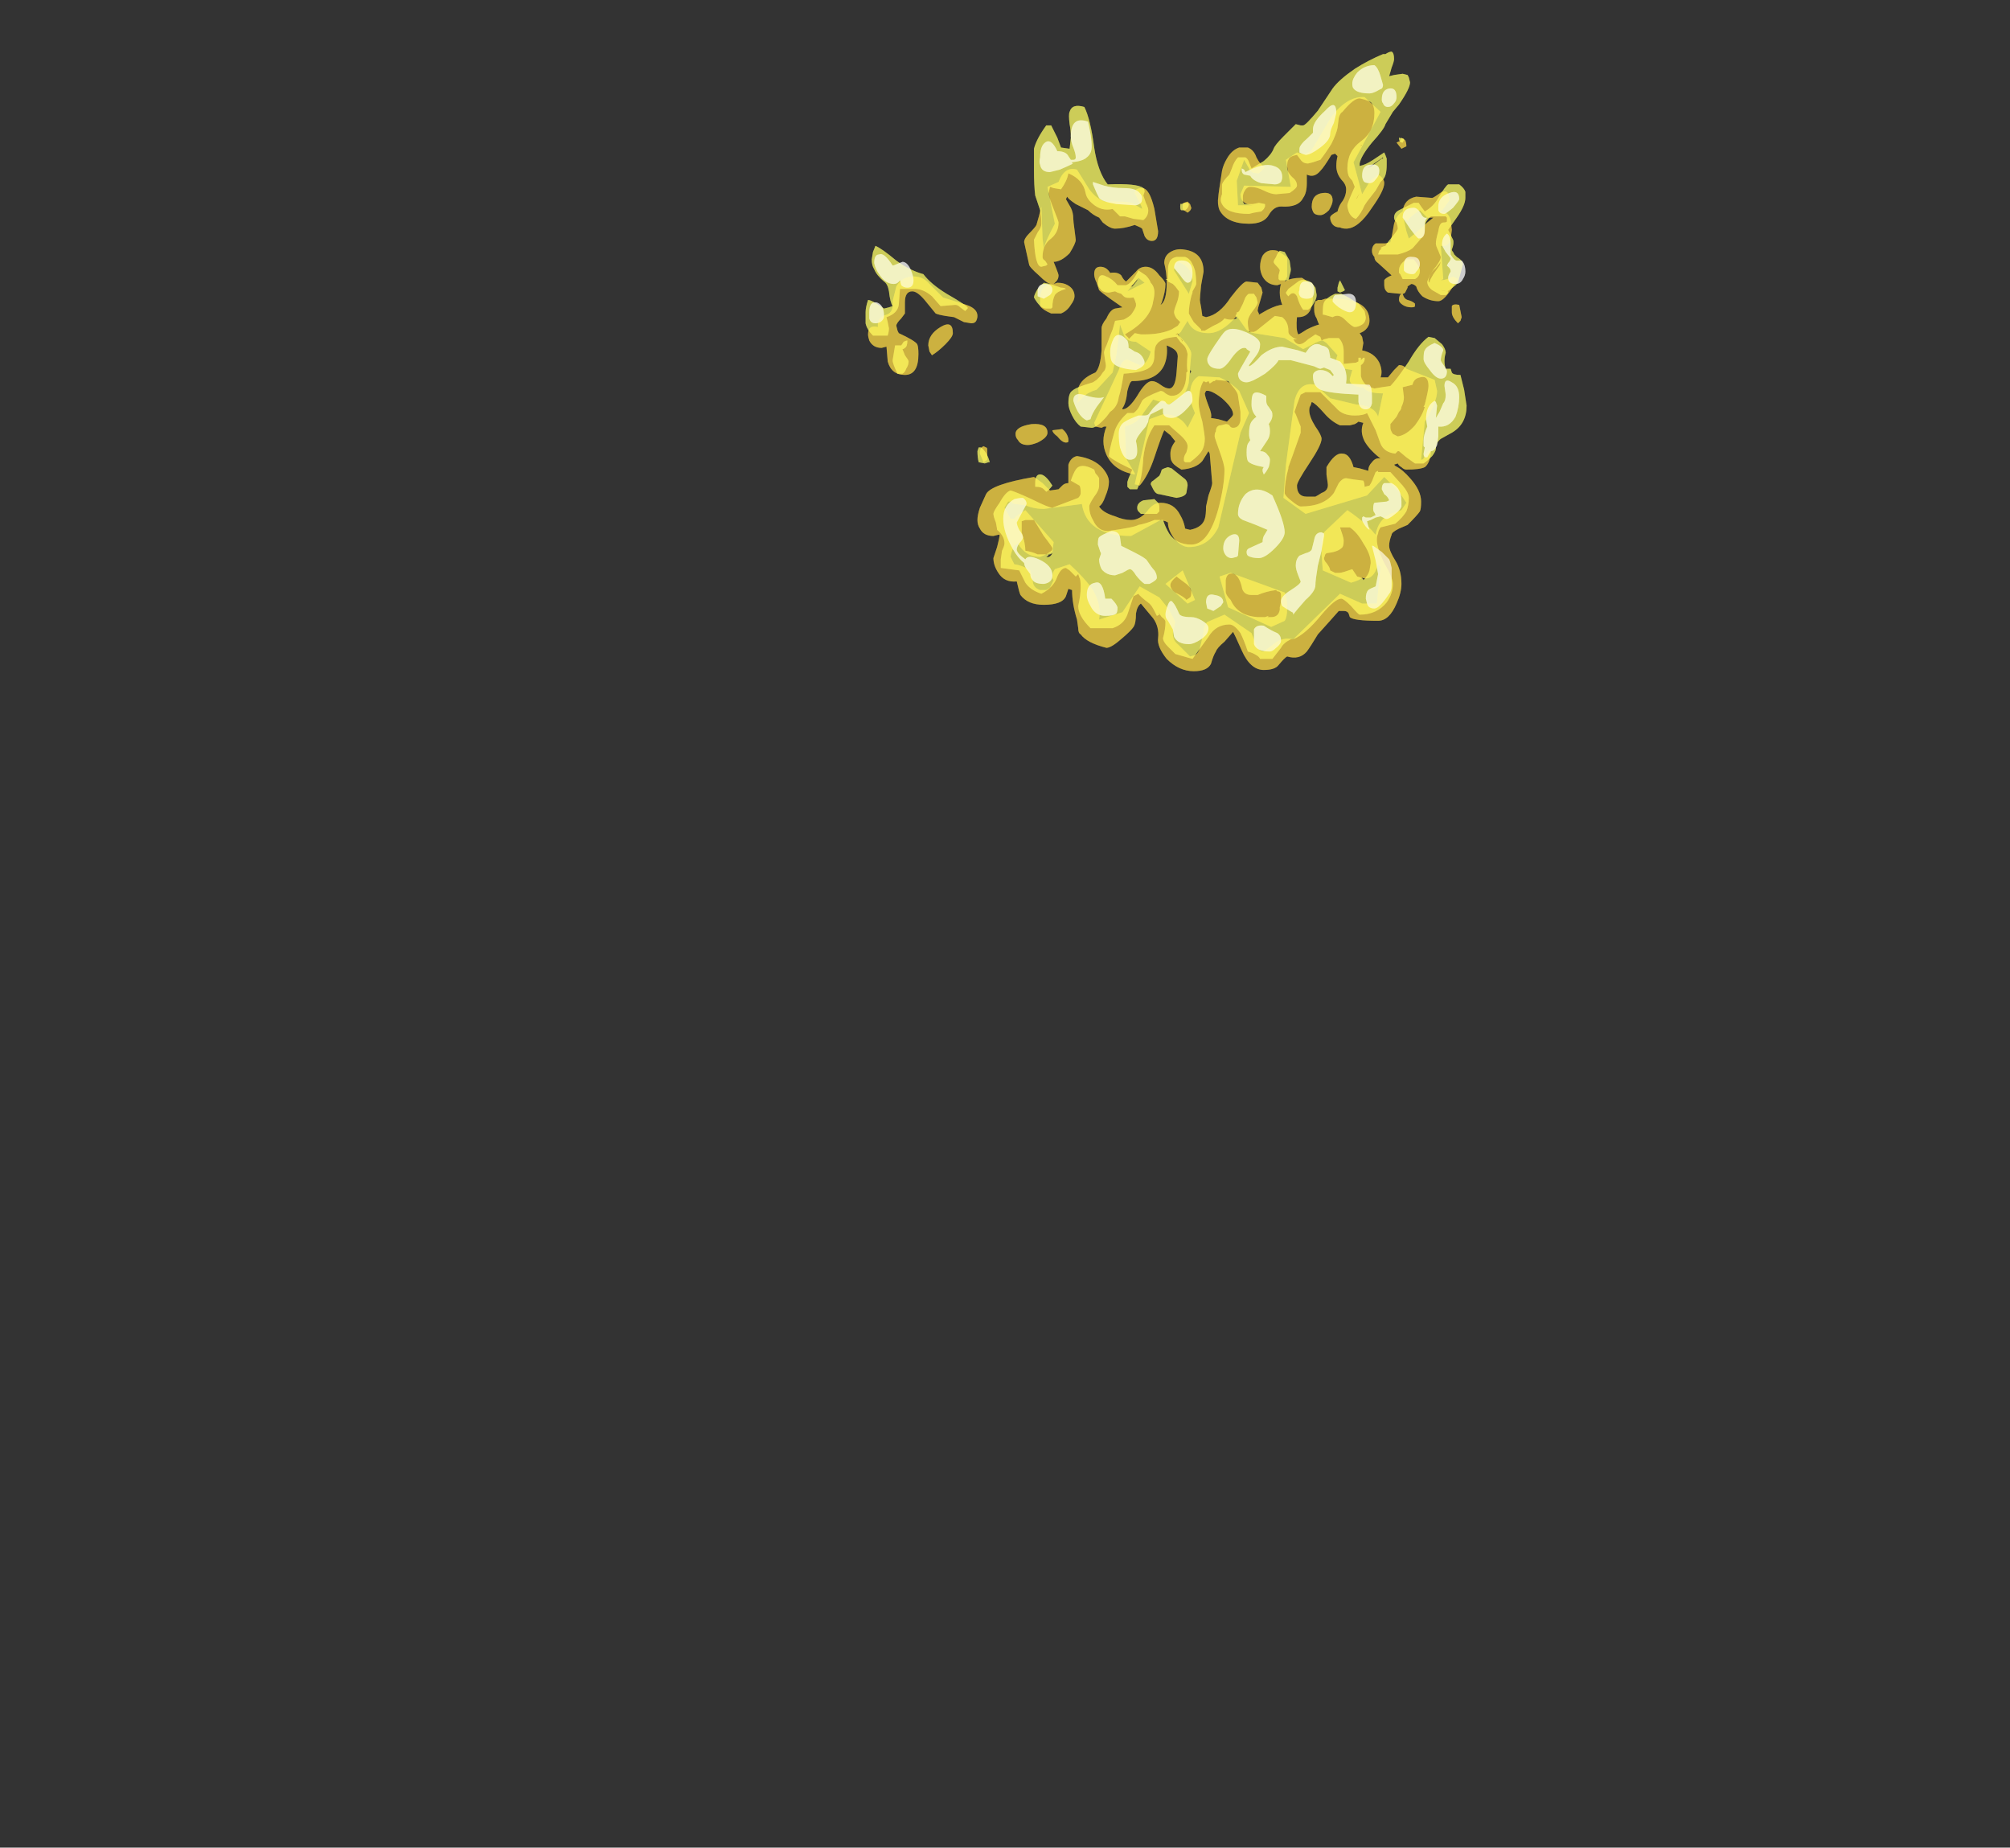<?xml version="1.0" encoding="UTF-8" standalone="no"?>
<svg xmlns:ffdec="https://www.free-decompiler.com/flash" xmlns:xlink="http://www.w3.org/1999/xlink" ffdec:objectType="frame" height="526.05px" width="572.4px" xmlns="http://www.w3.org/2000/svg">
  <rect width="100%" height="100%" fill="#333333" stroke="none"/>
  <g transform="matrix(1.0, 0.0, 0.0, 1.0, 259.95, 395.85)">
    <use ffdec:characterId="1508" height="25.2" transform="matrix(7.0, 0.0, 0.0, 7.0, -13.45, -381.15)" width="24.45" xlink:href="#shape0"/>
    <use ffdec:characterId="1508" height="25.2" transform="matrix(7.0, 0.0, 0.0, 7.0, -13.45, -381.15)" width="24.45" xlink:href="#shape0"/>
  </g>
  <defs>
    <g id="shape0" transform="matrix(1.0, 0.0, 0.0, 1.0, 12.2, 19.05)">
      <path d="M2.5 -14.7 Q2.7 -15.05 3.0 -15.15 L3.35 -15.15 Q3.6 -15.05 3.7 -14.75 3.85 -14.45 4.05 -14.35 L3.8 -14.1 Q3.45 -14.1 3.4 -14.3 L3.2 -14.65 2.9 -13.8 2.95 -12.8 3.55 -12.8 Q3.05 -12.85 3.05 -13.25 L3.2 -13.6 5.1 -13.55 4.9 -14.65 5.35 -14.95 Q5.7 -14.8 5.95 -15.05 L6.75 -16.4 Q7.4 -17.25 8.1 -17.2 L8.75 -16.6 7.65 -14.55 8.0 -13.25 8.3 -13.75 8.65 -14.05 Q8.9 -13.9 8.9 -13.7 8.9 -13.4 8.4 -12.7 7.85 -11.85 7.35 -11.85 7.2 -11.85 7.1 -11.9 6.85 -11.9 6.75 -12.1 6.7 -12.2 6.7 -12.3 6.7 -12.4 7.0 -12.55 7.05 -12.75 7.15 -12.9 7.35 -13.15 7.35 -13.45 7.35 -13.65 7.15 -13.85 6.95 -14.1 6.95 -14.4 6.95 -14.6 7.0 -14.8 L6.9 -14.9 6.75 -14.85 Q6.45 -14.35 6.3 -14.2 6.05 -13.9 5.75 -14.05 L5.75 -13.7 Q5.75 -13.3 5.6 -13.1 5.4 -12.7 4.7 -12.75 4.4 -12.75 4.2 -12.4 4.0 -12.05 3.4 -12.05 2.5 -12.05 2.2 -12.6 2.1 -12.85 2.15 -13.15 2.15 -13.25 2.3 -14.2 2.35 -14.45 2.5 -14.7 M9.6 -15.55 L9.75 -15.45 Q9.8 -15.35 9.8 -15.2 L9.6 -15.1 9.4 -15.35 9.5 -15.4 Q9.6 -15.4 9.6 -15.55 M11.4 -12.5 Q11.55 -12.4 11.6 -12.2 L11.65 -11.8 11.6 -11.4 Q11.5 -11.1 11.2 -11.15 L11.3 -9.8 11.2 -9.75 Q11.4 -9.75 11.7 -9.9 L11.9 -9.8 11.6 -9.35 Q11.3 -8.9 11.1 -8.9 10.75 -8.9 10.45 -9.1 10.25 -9.3 10.2 -9.5 10.1 -9.6 10.0 -9.6 L9.85 -9.5 9.85 -9.45 9.75 -9.25 Q9.7 -9.2 9.65 -9.2 9.7 -9.0 9.85 -8.95 10.05 -8.9 10.15 -8.8 L10.15 -8.7 Q10.15 -8.65 10.0 -8.65 9.8 -8.65 9.65 -8.75 9.5 -8.85 9.5 -8.95 9.5 -9.15 9.6 -9.2 L9.55 -9.2 9.05 -9.25 Q8.9 -9.35 8.9 -9.55 8.9 -9.7 8.9 -9.75 8.95 -9.85 9.2 -9.95 L8.65 -10.45 Q8.5 -10.55 8.5 -10.7 8.4 -10.8 8.4 -10.95 8.4 -11.15 8.55 -11.25 L8.95 -11.25 9.15 -11.3 Q9.2 -11.45 9.3 -12.05 9.4 -12.4 9.65 -12.55 9.7 -13.05 10.2 -13.15 L10.85 -13.1 Q10.9 -13.1 11.25 -13.35 11.55 -13.45 11.55 -13.0 L11.3 -12.65 11.15 -12.5 Q11.25 -12.55 11.4 -12.5 M9.8 -11.75 L9.9 -11.45 Q10.4 -11.85 10.65 -12.1 L10.9 -12.3 10.65 -12.3 10.35 -12.6 Q9.8 -12.25 9.9 -12.15 L9.7 -12.25 9.7 -12.2 9.8 -11.75 M6.65 -12.6 Q6.45 -12.4 6.3 -12.4 6.05 -12.4 6.0 -12.55 5.95 -12.65 5.95 -12.75 5.95 -13.25 6.4 -13.3 6.8 -13.35 6.8 -13.0 6.8 -12.85 6.65 -12.6 M6.0 -9.1 Q6.0 -8.8 5.9 -8.55 5.75 -8.25 5.4 -8.25 L5.35 -8.25 Q5.3 -7.75 5.4 -7.55 5.45 -7.55 5.75 -7.75 6.05 -7.9 6.25 -7.95 6.2 -8.05 6.15 -8.2 6.05 -8.35 6.05 -8.55 L6.05 -8.75 6.1 -8.9 Q6.15 -8.9 6.2 -8.95 L6.35 -8.95 6.5 -9.0 6.8 -9.0 Q8.3 -9.0 8.3 -8.1 8.3 -7.9 8.15 -7.75 8.05 -7.65 7.9 -7.6 L8.0 -7.45 8.05 -7.2 8.0 -6.9 Q8.5 -6.8 8.7 -6.4 8.85 -6.05 8.75 -5.8 L9.05 -5.8 9.3 -6.1 9.5 -6.3 Q9.7 -6.3 9.8 -6.15 L10.95 -5.7 11.05 -5.25 Q11.05 -4.8 10.55 -4.0 L10.4 -2.45 Q10.5 -2.45 10.55 -2.6 L10.75 -2.85 10.8 -2.75 Q10.75 -2.3 10.55 -2.15 10.35 -2.05 9.8 -2.05 9.7 -2.05 9.6 -2.15 9.5 -2.2 9.45 -2.3 L9.3 -2.25 9.35 -2.2 Q9.65 -2.05 9.95 -1.7 10.4 -1.2 10.4 -0.75 10.4 -0.45 10.35 -0.35 10.25 -0.2 9.85 0.2 L9.5 0.35 Q9.2 0.5 9.2 0.6 9.1 0.85 9.1 1.05 9.1 1.25 9.35 1.65 9.6 2.05 9.6 2.6 9.6 2.95 9.4 3.4 9.1 4.1 8.65 4.1 7.65 4.1 7.5 3.95 L7.45 3.8 Q7.4 3.7 7.25 3.7 L7.05 3.7 6.65 4.15 6.2 4.65 Q5.9 5.15 5.75 5.35 5.45 5.7 4.95 5.55 4.85 5.6 4.6 5.9 4.45 6.1 4.0 6.1 3.45 6.1 3.1 5.3 L2.85 4.75 2.75 4.55 2.4 4.95 Q2.1 5.2 2.05 5.35 1.95 5.5 1.85 5.85 1.7 6.15 1.15 6.15 0.55 6.15 0.05 5.65 -0.35 5.15 -0.3 4.8 -0.25 4.35 -0.5 4.0 L-1.0 3.4 Q-1.15 3.5 -1.2 3.8 -1.2 4.2 -1.3 4.35 -1.4 4.5 -1.75 4.8 -2.2 5.2 -2.4 5.2 -3.2 5.0 -3.45 4.65 -3.55 4.6 -3.55 4.4 L-3.6 4.05 Q-3.8 3.4 -3.8 2.85 L-3.95 2.8 -4.05 3.1 Q-4.2 3.45 -4.95 3.45 -5.6 3.45 -5.9 3.05 -5.95 2.95 -6.05 2.5 -6.55 2.55 -6.8 2.15 -7.0 1.85 -7.0 1.55 L-6.85 1.1 Q-6.75 0.7 -6.75 0.65 L-6.75 0.6 -6.8 0.6 -7.0 0.65 Q-7.4 0.65 -7.55 0.35 -7.65 0.2 -7.65 0.0 -7.65 -0.2 -7.55 -0.5 L-7.3 -1.05 Q-7.1 -1.45 -5.35 -1.75 L-5.0 -1.5 -4.7 -1.2 -4.35 -1.25 -4.2 -1.4 Q-4.1 -1.5 -3.95 -1.5 L-3.95 -2.25 Q-3.85 -2.55 -3.6 -2.6 -2.9 -2.5 -2.55 -2.1 -2.3 -1.8 -2.3 -1.55 -2.3 -1.3 -2.45 -0.95 -2.55 -0.65 -2.7 -0.55 -2.55 -0.3 -2.05 -0.15 -1.7 0.0 -1.4 0.0 -1.05 0.0 -0.75 -0.35 -0.5 -0.7 -0.2 -0.7 0.35 -0.7 0.6 -0.2 0.75 0.05 0.8 0.35 L1.0 0.4 Q1.5 0.3 1.6 -0.05 1.65 -0.2 1.65 -0.55 L1.75 -1.0 Q1.9 -1.4 1.9 -1.5 L1.8 -2.7 1.75 -2.8 1.5 -2.4 Q1.25 -2.1 0.65 -2.05 0.3 -2.25 0.25 -2.4 0.2 -2.45 0.2 -2.7 0.2 -2.95 0.4 -3.2 L0.2 -3.45 -0.05 -3.65 Q-0.15 -3.45 -0.45 -2.55 -0.7 -1.8 -1.05 -1.4 -1.2 -1.45 -1.25 -1.45 L-0.65 -4.1 -0.1 -4.3 Q0.6 -4.3 0.9 -3.75 L1.2 -4.35 Q1.0 -4.8 1.0 -5.1 1.0 -5.65 1.35 -5.85 L2.2 -5.8 Q2.65 -5.6 3.0 -5.25 L3.4 -4.35 3.05 -3.55 2.15 0.3 Q1.75 1.1 0.95 1.1 0.65 1.1 0.35 0.75 0.1 0.4 0.1 0.1 L0.0 0.05 -0.2 0.0 -1.4 0.65 Q-3.2 0.65 -3.4 -0.65 L-4.95 -0.45 Q-5.35 -0.45 -5.7 -0.6 L-6.1 -0.65 Q-6.2 -0.65 -6.3 -0.75 L-6.4 -0.75 -6.55 -0.5 -6.3 -0.05 -6.15 -0.05 Q-6.05 -0.2 -5.7 -0.4 L-4.55 0.9 -4.6 1.3 -5.1 1.5 Q-5.7 1.5 -6.0 0.95 L-6.15 1.05 Q-6.3 1.35 -6.3 1.5 L-6.15 1.8 Q-5.8 1.85 -5.5 2.05 L-5.4 2.45 Q-5.4 2.75 -5.1 2.85 L-4.85 2.85 -4.7 2.75 -4.55 2.45 Q-4.6 2.4 -4.6 2.3 -4.6 2.15 -4.5 2.0 L-3.9 1.8 Q-3.25 2.4 -2.95 2.85 -2.6 3.45 -2.7 4.05 L-1.75 3.75 -1.05 2.7 -0.25 3.15 0.15 3.65 0.4 4.15 0.3 4.6 Q0.3 4.9 0.5 5.05 L1.0 5.55 1.2 5.5 Q1.35 5.4 1.4 5.2 L1.5 4.8 1.55 4.55 Q1.55 4.3 1.7 4.15 L2.4 3.85 3.5 4.6 3.7 5.1 Q3.8 5.35 4.0 5.35 L4.4 5.05 Q4.75 4.75 5.2 4.85 L7.1 3.0 8.0 3.4 8.6 3.4 8.75 1.9 8.65 1.8 Q8.45 2.5 8.0 2.35 7.9 2.45 7.55 2.55 L6.4 2.05 6.35 1.4 Q6.35 0.7 6.45 0.5 L7.4 -0.4 Q8.2 0.15 8.5 0.55 L8.55 0.6 Q8.65 0.0 9.15 -0.25 L9.6 -0.4 9.8 -0.7 9.5 -1.15 8.9 -1.75 8.2 -1.0 5.7 -0.25 4.8 -0.9 4.9 -2.25 5.25 -4.85 Q5.45 -5.65 6.1 -5.5 L6.7 -4.95 7.75 -4.7 Q8.5 -4.65 8.65 -4.2 L8.85 -5.15 Q8.2 -5.15 8.05 -5.4 L7.9 -5.4 Q7.45 -5.5 7.5 -5.75 L7.6 -6.1 7.3 -6.15 6.95 -6.5 Q6.95 -6.6 7.0 -6.7 L6.55 -7.2 6.4 -7.3 Q6.25 -7.3 6.0 -7.15 L5.6 -6.95 4.85 -7.4 3.6 -7.6 Q3.35 -7.65 3.25 -7.8 L2.9 -8.3 Q2.3 -7.6 1.75 -7.6 1.1 -7.6 0.9 -8.1 L0.65 -7.7 Q0.65 -7.65 0.5 -7.55 1.05 -7.0 1.05 -6.75 L0.95 -5.65 Q0.95 -5.45 0.75 -5.1 L0.15 -4.7 Q0.1 -4.7 -0.5 -4.9 L-0.9 -4.35 Q-1.1 -3.95 -1.65 -3.8 L-1.6 -2.5 -1.25 -1.9 -1.25 -1.85 Q-2.1 -2.0 -2.4 -2.65 -2.65 -3.2 -2.4 -3.8 L-2.5 -3.8 -2.6 -3.75 -2.85 -3.8 -2.9 -3.95 -1.9 -6.1 Q-1.75 -6.6 -1.5 -6.5 L-1.05 -6.3 Q-0.75 -6.3 -0.6 -6.85 L-1.2 -7.25 Q-1.6 -7.25 -1.7 -7.55 L-1.85 -7.95 -1.9 -7.5 -2.0 -6.7 -2.15 -6.0 -2.8 -5.3 Q-3.15 -5.2 -3.35 -5.0 L-3.6 -4.75 Q-3.5 -4.95 -3.55 -5.35 -3.45 -5.75 -2.85 -6.0 -2.65 -6.2 -2.6 -6.9 L-2.6 -7.8 Q-2.6 -7.95 -2.4 -8.2 -2.25 -8.55 -2.05 -8.6 L-1.75 -8.65 -2.25 -9.0 Q-2.6 -9.25 -2.7 -9.35 L-2.8 -9.65 Q-2.9 -9.85 -2.9 -10.0 -2.9 -10.3 -2.65 -10.3 -2.4 -10.3 -2.25 -10.05 -1.95 -10.1 -1.8 -9.95 -1.7 -9.75 -1.6 -9.7 L-1.2 -10.1 Q-1.05 -10.3 -0.8 -10.3 -0.5 -10.3 -0.25 -9.95 0.0 -9.7 0.0 -9.6 0.0 -9.3 -0.15 -8.85 L-0.2 -8.75 Q0.05 -8.9 0.05 -9.65 0.05 -10.05 -0.05 -10.45 -0.05 -10.75 0.2 -10.9 0.45 -11.05 0.75 -11.0 1.55 -10.9 1.55 -10.1 L1.45 -9.55 Q1.4 -9.05 1.4 -8.95 1.4 -8.9 1.45 -8.65 L1.5 -8.3 1.65 -8.25 Q2.2 -8.35 2.65 -9.05 3.15 -9.7 3.3 -9.7 L3.75 -9.65 3.9 -9.45 3.95 -9.25 3.85 -8.9 Q3.75 -8.6 3.75 -8.5 L3.8 -8.4 3.8 -8.35 4.15 -8.55 Q4.55 -8.75 4.75 -8.75 4.65 -9.0 4.65 -9.25 4.65 -9.45 4.7 -9.6 L4.55 -9.55 Q4.15 -9.55 3.95 -9.9 3.85 -10.1 3.85 -10.3 3.85 -10.55 3.95 -10.75 4.15 -11.05 4.55 -10.95 4.9 -10.75 4.95 -10.65 L4.95 -9.9 4.85 -9.7 Q5.1 -9.85 5.55 -9.85 5.9 -9.65 5.95 -9.4 6.0 -9.35 6.0 -9.1 M1.0 -12.85 L1.05 -12.7 Q1.05 -12.6 0.9 -12.5 L0.75 -12.6 Q0.7 -12.6 0.7 -12.75 0.7 -12.9 0.75 -12.9 L0.9 -12.95 1.0 -12.85 M0.35 -10.15 L0.95 -9.2 1.1 -9.7 Q1.1 -10.3 0.5 -10.5 L0.4 -10.35 Q0.35 -10.25 0.35 -10.15 M0.45 -6.0 L0.5 -6.65 Q0.5 -6.8 0.4 -6.9 0.3 -7.0 0.05 -7.1 0.1 -6.65 -0.05 -6.3 -0.35 -5.65 -1.35 -5.65 -1.45 -5.65 -1.55 -5.25 -1.6 -4.75 -1.75 -4.55 L-1.75 -4.5 Q-1.5 -4.5 -1.15 -5.05 -0.8 -5.65 -0.55 -5.65 -0.4 -5.65 -0.2 -5.5 0.0 -5.35 0.15 -5.35 0.4 -5.35 0.45 -6.0 M1.6 -5.15 Q1.6 -5.05 1.75 -4.65 1.9 -4.3 1.85 -4.15 L2.15 -4.1 2.5 -4.0 2.65 -4.15 Q2.75 -4.25 2.75 -4.3 2.75 -4.55 2.3 -4.95 1.85 -5.3 1.65 -5.25 L1.6 -5.15 M5.75 -0.95 L6.1 -0.95 Q6.2 -1.0 6.35 -1.1 6.65 -1.2 6.6 -1.5 L6.55 -1.85 6.55 -2.15 Q6.9 -2.75 7.2 -2.7 7.5 -2.7 7.65 -2.15 L7.9 -2.1 8.25 -2.0 Q8.25 -2.2 8.4 -2.35 8.55 -2.55 8.75 -2.5 8.3 -2.85 8.1 -3.2 7.9 -3.6 8.05 -3.95 L7.85 -4.0 Q7.8 -3.95 7.7 -3.9 L7.5 -3.85 7.1 -3.85 Q6.75 -4.0 6.45 -4.35 6.1 -4.75 5.95 -4.8 L5.9 -4.65 Q5.85 -4.6 5.85 -4.45 5.85 -4.2 6.1 -3.8 6.35 -3.45 6.35 -3.3 6.35 -3.05 5.85 -2.3 5.35 -1.55 5.35 -1.4 5.35 -0.95 5.75 -0.95 M12.0 -8.5 L12.05 -8.25 12.0 -8.1 11.9 -8.0 Q11.65 -8.25 11.65 -8.45 11.65 -8.65 11.65 -8.7 11.7 -8.8 11.95 -8.75 L12.0 -8.5 M4.85 2.95 Q4.95 3.15 4.95 3.6 4.95 3.95 4.85 4.1 L4.3 4.35 2.55 3.55 2.2 2.3 2.65 2.15 4.85 2.95 M1.2 3.25 L0.9 3.4 0.0 2.6 0.7 2.05 1.2 3.25 M-12.1 -7.55 Q-12.1 -7.95 -11.7 -7.85 L-11.7 -7.95 Q-11.7 -8.25 -11.35 -8.35 -11.05 -8.45 -11.1 -8.9 L-10.95 -9.5 Q-10.75 -9.85 -10.35 -9.9 -9.9 -9.95 -9.6 -9.6 L-9.05 -9.05 -8.1 -8.75 Q-7.65 -8.6 -7.65 -8.3 -7.65 -8.2 -7.7 -8.1 -7.75 -8.0 -7.9 -8.0 L-8.2 -8.05 -8.6 -8.25 -8.95 -8.3 Q-9.25 -8.35 -9.35 -8.4 L-9.8 -8.95 Q-10.1 -9.3 -10.3 -9.3 -10.6 -9.3 -10.6 -8.85 L-10.6 -8.4 -10.75 -8.2 Q-10.95 -8.0 -10.95 -7.9 L-10.9 -7.7 -10.85 -7.6 Q-10.2 -7.3 -10.1 -7.15 -10.05 -7.05 -10.05 -6.75 -10.05 -5.9 -10.6 -5.9 -11.15 -5.9 -11.3 -6.45 L-11.35 -7.05 -11.55 -7.0 Q-11.9 -7.0 -12.05 -7.3 -12.1 -7.45 -12.1 -7.55 M-0.95 -12.65 Q-0.95 -12.75 -1.1 -13.0 L-1.25 -13.3 Q-1.25 -13.5 -0.95 -13.5 -0.65 -13.5 -0.45 -12.65 L-0.3 -11.75 Q-0.3 -11.35 -0.55 -11.35 -0.75 -11.35 -0.85 -11.55 L-0.95 -11.85 Q-1.0 -11.9 -1.25 -12.0 -1.7 -11.85 -2.05 -11.85 -2.25 -11.85 -2.55 -12.1 L-2.7 -12.3 Q-2.95 -12.4 -3.15 -12.6 L-3.65 -12.85 Q-3.95 -13.05 -4.0 -13.15 L-4.05 -13.05 -3.85 -12.7 Q-3.75 -12.5 -3.75 -12.25 -3.75 -12.15 -3.7 -11.8 L-3.65 -11.4 Q-3.65 -11.25 -3.9 -10.85 -4.25 -10.5 -4.55 -10.5 L-4.45 -10.25 Q-4.35 -10.0 -4.35 -9.95 -4.35 -9.8 -4.45 -9.7 -4.5 -9.65 -4.55 -9.6 L-4.4 -9.65 Q-4.1 -9.65 -3.9 -9.5 -3.7 -9.35 -3.7 -9.1 -3.7 -8.95 -3.85 -8.75 -4.0 -8.5 -4.25 -8.4 L-4.65 -8.4 Q-5.0 -8.55 -5.1 -8.7 L-5.1 -9.0 Q-5.1 -9.5 -4.65 -9.6 -4.8 -9.6 -5.15 -9.95 -5.55 -10.3 -5.55 -10.4 L-5.75 -11.3 Q-5.75 -11.45 -5.55 -11.65 -5.3 -11.9 -5.25 -12.0 L-5.15 -12.35 -5.05 -12.75 -5.0 -11.45 -4.95 -11.05 Q-4.9 -11.3 -4.5 -12.05 L-4.8 -13.55 -4.35 -13.75 Q-4.1 -14.4 -3.6 -14.25 L-3.1 -13.45 Q-2.8 -13.05 -2.45 -12.95 L-1.9 -12.95 Q-1.35 -12.95 -1.2 -12.8 L-0.95 -12.65 M-1.1 -9.85 L-1.55 -9.3 -0.85 -9.65 -1.1 -9.85 M-9.15 -7.85 Q-8.65 -8.15 -8.65 -7.6 -8.65 -7.45 -8.95 -7.15 -9.25 -6.85 -9.5 -6.7 L-9.6 -6.85 -9.65 -7.1 Q-9.65 -7.55 -9.15 -7.85 M-6.1 -3.5 Q-6.1 -3.8 -5.45 -3.9 -4.8 -3.95 -4.8 -3.55 -4.8 -3.35 -5.2 -3.15 -5.45 -3.05 -5.6 -3.05 -5.9 -3.05 -6.0 -3.25 -6.1 -3.35 -6.1 -3.5 M-7.4 -2.35 L-7.55 -2.7 Q-7.55 -2.95 -7.4 -3.0 L-7.3 -2.95 Q-7.25 -2.95 -7.25 -2.85 L-7.25 -2.45 -7.4 -2.35 M-4.2 -3.7 Q-4.0 -3.55 -3.95 -3.3 L-3.95 -3.2 Q-3.95 -3.15 -4.05 -3.15 -4.2 -3.15 -4.4 -3.4 -4.6 -3.55 -4.6 -3.65 L-4.2 -3.7" fill="#ffdc45" fill-opacity="0.498" fill-rule="evenodd" stroke="none"/>
      <path d="M5.6 -16.05 Q5.7 -16.05 6.2 -16.65 L6.8 -17.55 Q7.05 -17.9 7.7 -18.35 8.25 -18.7 8.85 -18.95 L8.95 -18.95 Q9.1 -19.05 9.2 -19.05 9.3 -19.0 9.3 -18.75 9.3 -18.65 9.2 -18.4 L9.1 -18.05 9.3 -18.1 9.65 -18.15 9.85 -18.1 9.9 -18.0 9.95 -17.8 Q9.95 -17.55 9.5 -16.9 L9.25 -16.6 8.95 -16.1 Q8.9 -15.9 8.4 -15.35 7.95 -14.8 7.9 -14.5 L7.9 -14.4 Q8.15 -14.45 8.45 -14.65 L8.9 -14.95 Q8.95 -14.85 9.0 -14.7 L9.0 -14.45 Q9.0 -14.0 8.85 -13.85 L8.75 -13.75 8.55 -13.4 8.2 -12.95 8.1 -12.8 Q7.95 -12.45 7.75 -12.25 7.55 -12.3 7.45 -12.55 7.4 -12.7 7.4 -12.8 7.4 -12.9 7.7 -13.55 L7.6 -13.8 Q7.5 -13.9 7.45 -14.0 7.4 -14.15 7.4 -14.3 7.4 -15.0 7.95 -15.4 8.5 -15.8 8.5 -16.55 8.5 -16.85 8.35 -17.0 8.25 -17.05 8.1 -17.1 L7.9 -17.15 Q7.65 -17.15 7.2 -16.6 7.1 -16.55 7.05 -16.35 L7.0 -15.95 Q6.95 -15.7 6.75 -15.3 6.5 -14.9 6.3 -14.65 L6.0 -14.55 5.8 -14.5 Q5.6 -14.5 5.5 -14.65 L5.35 -14.85 Q5.05 -14.8 5.0 -14.65 4.95 -14.6 4.95 -14.35 4.95 -14.15 5.15 -13.95 5.35 -13.8 5.35 -13.6 5.35 -13.5 5.05 -13.3 L4.5 -13.25 Q4.3 -13.25 4.0 -13.4 3.7 -13.55 3.45 -13.55 3.3 -13.55 3.2 -13.35 3.15 -13.25 3.15 -13.15 L3.15 -12.95 3.2 -12.85 3.55 -12.85 3.8 -12.9 4.05 -12.85 4.05 -12.75 4.0 -12.65 3.9 -12.55 3.6 -12.5 3.4 -12.45 Q2.5 -12.45 2.3 -12.85 2.2 -13.0 2.3 -13.25 2.3 -13.55 2.3 -13.65 2.35 -13.8 2.6 -14.05 L2.7 -14.3 Q2.8 -14.6 2.95 -14.75 L3.25 -14.75 Q3.35 -14.7 3.4 -14.55 L3.5 -14.3 4.0 -14.6 Q4.3 -14.85 4.4 -15.1 4.45 -15.25 4.8 -15.6 L5.3 -16.1 5.5 -16.05 5.6 -16.05 M7.95 -15.25 L7.95 -15.2 8.0 -15.25 7.95 -15.25 M8.4 -14.4 L8.8 -14.7 8.85 -14.7 8.85 -14.75 8.2 -14.3 8.4 -14.4 M9.7 -15.5 L9.7 -15.45 9.65 -15.35 Q9.5 -15.35 9.5 -15.55 L9.7 -15.5 M10.4 -12.75 L10.55 -12.55 Q10.9 -12.75 11.1 -13.1 11.4 -13.6 11.5 -13.65 L11.95 -13.65 Q12.15 -13.5 12.2 -13.35 L12.2 -13.1 Q12.2 -12.8 11.85 -12.3 L11.5 -11.8 11.7 -11.4 Q11.75 -11.25 11.65 -11.0 11.65 -10.95 11.7 -10.9 L11.75 -10.8 11.85 -10.7 Q12.1 -10.55 12.1 -10.4 L11.9 -9.65 11.8 -9.55 Q11.5 -9.3 11.45 -9.3 L11.2 -9.35 Q11.35 -9.3 11.5 -9.3 11.5 -9.2 11.4 -9.15 L11.2 -9.15 10.85 -9.35 Q10.65 -9.5 10.65 -9.7 L10.75 -9.95 Q10.9 -10.2 11.0 -10.3 L11.1 -10.45 Q11.2 -10.6 11.2 -10.7 L11.1 -10.95 Q11.0 -11.15 11.0 -11.25 11.0 -11.4 11.1 -11.75 11.15 -12.1 11.3 -12.1 11.45 -12.1 11.45 -12.15 L11.45 -12.3 11.4 -12.35 10.8 -12.35 Q10.55 -12.15 10.55 -11.9 10.55 -11.6 10.4 -11.45 L10.05 -11.05 Q9.85 -10.9 9.45 -10.8 L8.65 -10.8 8.7 -10.95 8.8 -11.05 8.75 -11.05 Q8.75 -11.1 8.95 -11.15 9.0 -11.25 9.25 -11.55 9.45 -11.8 9.45 -11.85 9.45 -11.95 9.4 -12.1 9.3 -12.2 9.3 -12.3 9.3 -12.5 9.5 -12.6 L10.1 -12.9 10.3 -12.9 10.4 -12.75 M7.75 -13.05 L7.9 -13.3 7.8 -13.1 7.75 -13.05 M6.1 -9.45 L6.15 -9.15 Q6.15 -9.0 6.05 -8.85 5.95 -8.65 5.8 -8.55 L5.6 -8.55 Q5.45 -8.75 5.35 -9.1 5.2 -9.35 5.0 -9.1 4.9 -9.2 4.9 -9.25 L5.0 -9.4 5.4 -9.7 Q5.6 -9.85 5.95 -9.65 L6.1 -9.45 M7.15 -9.2 L7.45 -9.05 7.85 -8.8 8.1 -8.5 8.15 -8.25 Q8.15 -8.05 8.0 -7.95 7.85 -7.85 7.7 -7.85 7.6 -7.85 7.3 -8.15 7.05 -8.4 6.8 -8.25 L6.45 -8.35 6.4 -8.35 6.4 -8.45 Q6.4 -8.75 6.45 -8.85 6.55 -9.05 6.9 -9.2 L7.15 -9.2 M7.0 -9.3 L7.0 -9.45 7.05 -9.65 7.1 -9.75 7.3 -9.35 Q7.25 -9.3 7.1 -9.25 L7.0 -9.3 M6.3 -7.45 L6.35 -7.3 6.45 -7.35 6.65 -7.4 7.05 -7.4 Q7.25 -7.2 7.25 -6.85 L7.25 -6.35 7.75 -6.4 7.85 -6.45 7.85 -6.6 7.95 -6.6 7.95 -6.5 8.05 -6.6 8.1 -6.6 8.1 -6.5 Q8.05 -6.35 7.95 -6.3 L7.95 -5.85 Q8.0 -5.65 8.15 -5.5 8.3 -5.4 8.5 -5.35 L8.8 -5.4 9.15 -5.45 Q9.4 -5.7 9.9 -6.45 10.3 -7.15 10.7 -7.45 L10.95 -7.4 11.25 -7.15 Q11.4 -6.95 11.4 -6.8 11.3 -6.45 11.4 -6.15 L11.6 -6.15 11.65 -6.0 Q11.7 -5.9 12.0 -5.9 L12.15 -5.3 12.25 -4.65 Q12.25 -3.9 11.65 -3.55 L11.2 -3.3 Q11.0 -3.15 11.0 -2.9 11.0 -2.8 10.85 -2.6 10.65 -2.4 10.5 -2.3 L10.15 -2.3 9.8 -2.55 9.5 -2.8 9.45 -2.8 9.35 -2.7 Q8.9 -2.75 8.75 -3.1 L8.55 -3.65 8.2 -4.35 Q8.05 -4.25 7.7 -4.25 7.2 -4.25 6.95 -4.55 L6.3 -5.2 5.7 -5.2 5.5 -5.1 5.35 -4.7 5.25 -4.4 5.3 -4.3 5.5 -3.8 5.5 -3.55 5.2 -2.7 5.0 -2.15 5.0 -2.1 Q4.85 -1.55 4.85 -1.1 4.85 -1.0 5.1 -0.8 5.4 -0.55 5.5 -0.55 6.45 -0.55 6.85 -1.1 L7.05 -1.5 Q7.2 -1.7 7.35 -1.7 L7.65 -1.65 8.05 -1.6 Q8.1 -1.5 8.1 -1.35 L8.3 -1.4 Q8.4 -1.55 8.45 -1.7 L8.55 -1.95 8.65 -2.0 8.65 -1.95 9.15 -1.95 9.65 -1.4 Q9.9 -1.1 9.9 -0.9 9.9 -0.6 9.8 -0.35 9.65 -0.1 9.35 0.15 L8.75 0.3 Q8.65 0.45 8.65 0.55 8.6 0.65 8.6 0.8 8.6 1.15 8.9 1.75 9.25 2.35 9.25 2.6 9.25 3.0 9.0 3.35 8.6 3.85 7.9 3.85 7.85 3.85 7.55 3.5 7.25 3.2 7.15 3.2 6.9 3.2 6.35 3.85 5.7 4.65 5.2 4.85 L5.1 4.85 Q4.8 5.0 4.7 5.2 L4.35 5.65 3.85 5.65 Q3.8 5.55 3.7 5.5 3.55 5.4 3.35 5.35 3.2 4.9 3.05 4.6 2.8 4.25 2.6 4.25 2.05 4.25 1.75 4.75 L1.1 5.65 0.4 5.45 0.1 5.15 Q-0.1 4.95 -0.1 4.8 0.0 4.45 0.0 4.15 0.0 4.05 -0.15 3.95 L-0.3 3.75 -0.25 3.85 -0.35 3.9 -0.45 3.7 Q-0.55 3.5 -0.65 3.4 -1.05 3.1 -1.1 3.0 L-1.3 3.1 -1.55 3.85 Q-1.7 4.25 -2.15 4.4 L-3.05 4.4 Q-3.55 3.9 -3.55 3.5 -3.45 3.05 -3.45 2.75 -3.45 2.4 -3.5 2.35 L-3.55 2.2 -3.65 2.3 -3.9 2.05 -4.05 1.95 Q-4.25 1.95 -4.4 2.3 -4.55 2.75 -5.05 3.0 -5.5 2.85 -5.7 2.55 L-5.95 2.05 -6.7 1.95 -6.7 1.6 -6.65 1.25 Q-6.55 1.05 -6.55 0.95 -6.55 0.65 -6.85 0.4 -6.85 0.35 -6.9 0.1 -7.0 -0.15 -7.0 -0.25 -7.0 -0.35 -6.75 -0.7 -6.5 -1.15 -6.3 -1.2 -6.1 -1.15 -5.45 -0.85 -4.75 -0.5 -4.6 -0.5 L-3.55 -0.9 Q-3.45 -1.0 -3.45 -1.1 -3.45 -1.35 -3.5 -1.4 L-3.85 -1.6 Q-3.75 -1.9 -3.65 -2.05 -3.45 -2.35 -2.9 -2.05 L-2.85 -1.9 Q-2.75 -1.8 -2.7 -1.7 -2.7 -1.6 -2.7 -1.4 -2.7 -1.2 -2.9 -0.95 -3.1 -0.65 -3.1 -0.55 -3.1 -0.25 -2.95 0.0 -2.75 0.45 -2.35 0.45 -1.25 0.3 -1.1 0.2 -0.8 0.15 -0.45 0.0 L-0.1 0.0 Q0.0 0.3 0.15 0.55 0.45 1.0 1.05 1.0 1.75 1.0 2.15 -0.45 2.4 -1.4 2.4 -2.05 2.4 -2.25 2.2 -2.8 2.0 -3.35 2.0 -3.4 2.0 -3.55 2.05 -3.6 2.05 -3.8 2.2 -3.85 L2.25 -3.85 2.45 -3.9 Q2.55 -3.9 2.6 -3.85 2.65 -3.75 2.75 -3.75 3.0 -3.75 3.05 -4.05 L3.05 -4.4 2.95 -5.05 Q2.95 -5.15 2.8 -5.35 L2.55 -5.65 2.05 -5.7 2.0 -5.65 1.95 -5.65 1.8 -5.55 1.75 -5.65 1.65 -5.6 1.55 -5.65 Q1.45 -5.5 1.4 -5.25 1.35 -4.95 1.35 -4.75 1.35 -4.5 1.5 -4.0 1.6 -3.45 1.6 -3.3 1.6 -3.05 1.5 -2.85 1.4 -2.65 1.0 -2.35 L0.8 -2.35 0.75 -2.4 0.75 -2.5 Q0.75 -2.6 0.85 -2.75 0.9 -2.9 0.9 -3.0 0.9 -3.2 0.55 -3.5 L0.15 -3.85 -0.45 -3.85 Q-0.8 -3.35 -0.9 -2.55 -0.95 -1.65 -1.15 -1.25 L-1.45 -1.25 -1.55 -1.35 -1.55 -1.55 -1.5 -1.7 -1.35 -2.05 -1.85 -2.3 Q-2.3 -2.55 -2.3 -2.6 -2.3 -2.8 -2.1 -3.5 -2.0 -3.95 -1.55 -4.35 L-1.3 -4.35 Q-1.15 -4.45 -1.05 -4.65 L-0.95 -4.85 Q-0.85 -5.0 -0.2 -5.25 -0.1 -5.25 0.0 -5.15 0.15 -5.05 0.25 -5.05 0.65 -5.05 0.8 -5.55 0.85 -5.75 0.85 -6.0 L0.9 -6.05 Q0.85 -6.2 0.9 -6.75 0.85 -7.0 0.75 -7.1 L0.6 -7.25 0.45 -7.45 Q-0.2 -7.4 -0.35 -7.15 -0.45 -7.05 -0.45 -6.7 -0.45 -6.35 -0.65 -6.2 -0.9 -6.0 -1.7 -5.95 -1.8 -5.3 -1.9 -5.0 -1.95 -4.6 -2.25 -4.4 L-2.4 -4.2 Q-2.8 -3.75 -3.0 -3.75 L-3.45 -3.8 Q-3.65 -3.95 -3.8 -4.25 -3.95 -4.55 -3.95 -4.75 -3.95 -5.15 -3.8 -5.25 -3.65 -5.4 -2.95 -5.6 L-2.8 -5.7 -2.65 -5.85 -2.55 -6.0 Q-2.45 -6.1 -2.45 -6.15 -2.4 -6.25 -2.45 -6.45 L-2.5 -6.8 Q-2.5 -6.9 -2.4 -7.1 L-2.25 -7.5 -2.15 -7.75 -2.05 -8.1 -1.7 -8.15 Q-1.5 -8.25 -1.4 -8.35 -1.25 -8.55 -1.2 -8.7 L-1.2 -8.8 -1.25 -8.95 -1.3 -9.05 Q-1.6 -9.0 -1.7 -9.1 L-1.8 -9.2 -1.95 -9.25 -2.05 -9.3 -2.3 -9.25 Q-2.55 -9.25 -2.65 -9.4 -2.75 -9.5 -2.75 -9.6 -2.75 -10.1 -2.4 -9.9 -2.15 -9.8 -1.95 -9.55 L-1.6 -9.55 -1.5 -9.6 Q-1.3 -9.75 -1.1 -10.15 L-0.8 -9.95 Q-0.65 -9.8 -0.6 -9.65 -0.45 -9.5 -0.45 -9.25 -0.45 -9.1 -0.5 -8.9 -0.6 -8.15 -1.65 -7.55 L-1.5 -7.4 -1.5 -7.35 -1.25 -7.6 -1.0 -7.55 -0.85 -7.55 Q-0.2 -7.55 0.25 -7.75 L0.5 -7.9 0.6 -8.05 0.45 -8.2 Q0.35 -8.35 0.35 -8.45 0.35 -8.55 0.45 -8.8 0.55 -9.05 0.55 -9.3 L0.4 -9.5 Q0.35 -9.55 0.3 -9.6 L0.1 -9.7 0.1 -9.75 0.0 -9.8 0.1 -9.8 0.1 -9.9 Q0.1 -10.0 0.1 -10.15 0.1 -10.35 0.15 -10.45 0.2 -10.65 0.45 -10.7 L0.8 -10.7 Q0.95 -10.65 1.05 -10.5 L1.15 -10.3 1.2 -10.15 Q1.25 -9.9 1.25 -9.6 1.25 -9.55 1.1 -9.3 L1.1 -9.25 1.05 -9.1 Q0.95 -8.7 0.95 -8.4 1.0 -8.3 1.15 -8.05 L1.45 -7.75 1.45 -7.7 1.6 -7.7 1.95 -7.9 Q2.3 -8.05 2.4 -8.2 2.65 -8.1 2.9 -8.2 L2.85 -8.3 2.9 -8.4 2.9 -8.45 2.95 -8.45 3.0 -8.5 3.15 -8.8 3.25 -9.05 Q3.35 -9.2 3.4 -9.2 L3.6 -9.2 3.7 -9.05 3.75 -8.85 Q3.75 -8.75 3.55 -8.5 3.35 -8.25 3.35 -8.05 3.35 -7.85 3.4 -7.7 L3.4 -7.65 3.6 -7.65 3.7 -7.7 4.45 -8.3 4.75 -8.25 Q5.0 -8.05 5.0 -7.7 L5.0 -7.65 Q5.0 -7.55 5.15 -7.45 5.2 -7.4 5.35 -7.35 L5.2 -7.35 Q5.3 -7.15 5.45 -7.15 5.6 -7.15 5.8 -7.35 L6.1 -7.55 6.3 -7.45 M11.2 -10.5 L11.0 -10.25 Q10.7 -10.0 10.7 -9.7 L10.75 -9.65 10.75 -9.7 Q10.75 -9.75 10.9 -10.0 L11.15 -10.35 11.2 -10.5 M10.15 -9.8 L9.65 -9.8 9.55 -10.0 9.5 -10.05 9.5 -10.15 Q9.5 -10.4 9.8 -10.6 L10.1 -10.6 Q10.35 -10.3 10.35 -10.15 10.35 -9.9 10.15 -9.8 M4.85 -10.9 L5.05 -10.55 5.1 -10.2 Q5.1 -10.1 5.05 -9.95 L5.0 -9.75 Q5.05 -9.75 4.85 -9.75 L4.65 -9.75 4.6 -9.8 4.6 -9.95 4.65 -10.15 Q4.65 -10.2 4.5 -10.35 4.4 -10.45 4.4 -10.5 4.4 -10.55 4.5 -10.7 4.55 -10.85 4.65 -10.95 L4.85 -10.9 M0.9 -12.9 L0.95 -12.85 Q0.95 -12.7 0.8 -12.6 L0.65 -12.6 Q0.6 -12.6 0.6 -12.75 0.6 -12.9 0.65 -12.85 L0.8 -12.9 0.9 -12.9 M0.5 -7.55 Q0.5 -7.5 0.7 -7.3 L0.7 -7.25 0.6 -7.4 Q0.55 -7.5 0.5 -7.6 L0.4 -7.55 0.5 -7.55 M1.0 -6.0 L1.0 -5.95 1.05 -6.05 1.0 -6.1 1.0 -6.0 M0.25 -2.1 L0.75 -1.7 Q0.9 -1.6 0.9 -1.4 L0.85 -1.1 Q0.8 -0.95 0.45 -0.9 L-0.25 -1.05 Q-0.4 -1.05 -0.5 -1.25 L-0.6 -1.45 Q-0.6 -1.55 -0.5 -1.6 L-0.25 -1.8 -0.2 -1.9 -0.15 -2.05 -0.05 -2.1 0.1 -2.15 0.25 -2.1 M10.7 -5.45 Q10.7 -5.9 10.35 -5.8 10.1 -5.75 10.05 -5.5 L9.65 -5.4 9.7 -5.0 Q9.7 -4.8 9.6 -4.6 9.6 -4.5 9.5 -4.4 L9.4 -4.2 9.15 -3.9 9.15 -3.75 Q9.15 -3.65 9.25 -3.5 9.35 -3.45 9.45 -3.4 9.8 -3.45 10.15 -3.85 10.45 -4.25 10.55 -4.6 L10.5 -4.6 10.55 -4.7 Q10.7 -5.3 10.7 -5.45 M7.5 0.3 L7.1 0.3 7.2 0.6 Q7.25 0.75 7.25 0.85 7.25 1.1 7.15 1.15 7.0 1.3 6.55 1.35 L6.5 1.4 6.45 1.55 Q6.45 1.65 6.55 1.75 6.7 1.95 6.7 2.05 L6.9 2.15 7.05 2.15 Q7.15 2.15 7.3 2.1 L7.6 2.0 7.8 2.3 Q8.05 2.35 8.05 2.45 8.25 2.25 8.3 2.05 L8.35 1.75 Q8.35 1.4 8.05 0.95 7.8 0.5 7.5 0.3 M3.5 3.05 Q3.15 3.05 3.1 2.7 3.0 2.3 2.8 2.2 2.5 2.1 2.45 2.45 2.45 2.65 2.45 2.9 2.45 3.05 2.65 3.25 L2.7 3.35 Q3.0 3.9 3.75 3.95 L4.05 3.95 4.2 3.9 4.15 3.95 4.3 3.95 Q4.6 3.95 4.65 3.65 L4.65 3.55 Q4.7 3.4 4.7 3.2 L4.7 3.05 Q4.7 2.9 4.55 2.9 L4.5 2.85 Q4.1 2.9 3.75 3.05 L3.5 3.05 M0.2 2.65 Q0.2 2.8 0.4 2.95 0.8 3.15 0.85 3.25 L1.0 3.15 Q1.05 3.1 1.05 2.95 1.05 2.75 0.85 2.6 L0.45 2.3 Q0.2 2.5 0.2 2.65 M-3.9 -16.6 Q-3.8 -16.95 -3.3 -16.8 -3.05 -16.3 -2.9 -15.15 -2.75 -14.15 -2.35 -13.65 -1.15 -13.7 -0.9 -13.5 -0.85 -13.45 -0.85 -13.35 L-0.9 -13.2 -0.8 -12.9 Q-0.7 -12.7 -0.7 -12.6 -0.7 -12.35 -0.9 -12.2 L-1.3 -12.25 -1.65 -12.35 -1.85 -12.35 -2.15 -12.65 Q-2.6 -12.55 -2.95 -12.85 -3.2 -13.05 -3.25 -13.3 -3.35 -13.85 -3.95 -14.1 -4.0 -13.8 -4.25 -13.45 L-4.55 -13.5 -4.7 -13.55 -4.75 -13.3 Q-4.75 -13.15 -4.55 -12.65 -4.35 -12.15 -4.35 -12.1 -4.35 -11.7 -4.65 -11.45 -5.0 -11.2 -5.0 -10.7 -5.0 -10.6 -4.9 -10.55 L-4.8 -10.4 -4.85 -10.35 -5.05 -10.3 Q-5.3 -10.3 -5.35 -11.4 L-5.2 -11.7 Q-5.05 -11.9 -5.05 -12.05 -5.05 -12.3 -5.1 -12.6 L-5.3 -13.2 Q-5.35 -13.6 -5.35 -14.25 -5.35 -14.95 -5.35 -15.1 -5.25 -15.5 -4.85 -16.05 L-4.65 -16.05 -4.4 -15.55 -4.25 -15.15 -3.9 -15.1 -3.85 -15.55 Q-3.85 -15.85 -3.9 -16.1 -3.95 -16.5 -3.9 -16.6 M-11.9 -10.9 L-11.8 -11.15 Q-11.55 -11.05 -10.95 -10.55 -10.4 -10.15 -9.85 -10.0 -9.55 -9.6 -8.9 -9.2 -8.2 -8.8 -8.05 -8.65 L-8.05 -8.6 -8.15 -8.5 -8.35 -8.65 Q-8.45 -8.75 -8.55 -8.75 L-9.15 -8.7 -9.5 -9.1 Q-9.85 -9.4 -10.2 -9.4 L-10.8 -9.4 -10.85 -8.75 Q-10.9 -8.4 -11.35 -8.25 L-11.3 -8.05 -11.25 -7.8 Q-11.25 -7.65 -11.3 -7.5 L-11.9 -7.5 Q-12.15 -7.75 -12.2 -8.0 L-12.2 -8.45 Q-12.2 -8.65 -12.1 -8.95 -12.0 -8.95 -11.75 -8.8 L-11.45 -8.6 -11.25 -8.65 -11.1 -8.7 Q-11.2 -8.85 -11.25 -9.3 -11.3 -9.6 -11.45 -9.7 -11.75 -9.95 -11.85 -10.2 -11.95 -10.35 -11.95 -10.6 L-11.9 -10.9 M-4.05 -9.4 Q-4.4 -9.3 -4.5 -9.15 -4.6 -8.95 -4.6 -8.65 L-4.65 -8.6 -4.85 -8.6 Q-5.1 -8.6 -5.35 -9.05 -5.35 -9.15 -5.2 -9.4 L-4.95 -9.65 -4.7 -9.6 -4.25 -9.45 Q-4.1 -9.45 -4.05 -9.4 M-1.15 -9.8 Q-1.25 -9.6 -1.5 -9.45 -1.45 -9.5 -1.35 -9.5 -1.25 -9.6 -1.15 -9.75 L-1.15 -9.8 M-10.65 -7.25 Q-10.55 -7.3 -10.5 -7.3 -10.5 -7.05 -10.6 -7.0 -10.65 -6.95 -10.7 -6.95 L-10.6 -6.7 Q-10.45 -6.5 -10.45 -6.45 -10.45 -6.3 -10.55 -6.15 -10.6 -6.0 -10.7 -5.95 L-10.9 -5.95 Q-11.1 -6.35 -11.1 -6.5 L-11.0 -7.1 -10.75 -7.1 -10.65 -7.25 M-7.2 -2.35 L-7.35 -2.3 -7.6 -2.35 Q-7.65 -2.55 -7.65 -2.8 L-7.6 -2.95 -7.5 -2.95 Q-7.25 -2.75 -7.15 -2.35 L-7.2 -2.35 M-4.85 -1.15 L-4.95 -1.25 Q-5.05 -1.35 -5.25 -1.35 L-5.3 -1.35 -5.3 -1.5 Q-5.3 -1.9 -5.05 -1.85 -4.85 -1.8 -4.6 -1.4 -4.75 -1.2 -4.85 -1.15 M-0.9 -0.8 L-0.45 -0.85 -0.3 -0.7 Q-0.25 -0.65 -0.25 -0.5 L-0.25 -0.35 -0.35 -0.25 -1.0 -0.25 -1.1 -0.35 Q-1.15 -0.4 -1.15 -0.5 -1.15 -0.7 -0.9 -0.8 M-5.7 0.0 L-5.85 0.05 -5.85 0.5 Q-5.7 0.95 -5.7 1.25 -5.4 1.3 -5.2 1.4 L-4.85 1.4 -4.7 1.3 Q-4.6 1.25 -4.6 1.15 -4.6 1.1 -4.95 0.65 L-5.35 0.0 -5.7 0.0 M-4.7 1.4 L-4.75 1.4 Q-4.75 1.45 -4.85 1.5 -4.7 1.55 -4.6 1.35 L-4.7 1.4" fill="#ffff66" fill-opacity="0.498" fill-rule="evenodd" stroke="none"/>
      <path d="M5.55 -14.9 L5.45 -14.95 5.45 -15.1 Q5.45 -15.25 5.8 -15.55 L6.0 -15.75 6.0 -15.9 Q6.0 -16.2 6.5 -16.65 6.95 -17.15 6.95 -16.55 L6.85 -16.15 Q6.7 -15.85 6.7 -15.7 6.7 -15.45 6.3 -15.15 5.9 -14.85 5.7 -14.85 L5.55 -14.9 M3.1 -14.3 L3.2 -14.25 3.25 -14.15 Q4.0 -14.55 4.4 -14.4 4.75 -14.3 4.75 -13.95 4.75 -13.85 4.7 -13.75 4.6 -13.65 4.45 -13.65 L3.9 -13.7 Q3.55 -13.8 3.45 -14.0 L3.2 -14.05 Q3.1 -14.1 3.1 -14.25 L3.1 -14.3 M8.85 -17.7 Q8.85 -17.6 8.8 -17.55 L8.7 -17.5 Q8.45 -17.35 8.3 -17.35 7.8 -17.35 7.65 -17.55 7.6 -17.6 7.6 -17.75 7.6 -17.95 7.8 -18.2 8.1 -18.5 8.5 -18.5 8.65 -18.4 8.75 -18.05 L8.85 -17.7 M9.3 -16.95 Q9.2 -16.8 9.05 -16.8 8.9 -16.8 8.85 -16.95 8.8 -17.0 8.8 -17.1 8.8 -17.5 9.1 -17.55 9.4 -17.6 9.4 -17.2 9.4 -17.05 9.3 -16.95 M8.7 -14.2 Q8.7 -14.0 8.55 -13.85 8.45 -13.7 8.3 -13.7 8.1 -13.7 8.05 -13.8 8.0 -13.9 8.0 -14.0 8.0 -14.45 8.35 -14.45 8.7 -14.5 8.7 -14.2 M11.1 -12.6 Q11.1 -12.65 11.1 -12.75 11.1 -13.15 11.55 -13.3 11.95 -13.45 11.95 -13.05 11.95 -13.0 11.7 -12.7 11.4 -12.45 11.35 -12.45 11.15 -12.45 11.1 -12.6 M9.65 -12.3 Q9.65 -12.7 10.1 -12.7 10.25 -12.7 10.4 -12.45 10.5 -12.25 10.65 -12.3 10.55 -12.2 10.55 -12.05 L10.55 -11.8 Q10.55 -11.45 10.3 -11.45 10.25 -11.45 9.95 -11.85 L9.65 -12.3 M11.25 -11.2 Q11.25 -11.5 11.45 -11.65 11.6 -11.55 11.6 -11.25 11.6 -10.85 11.6 -10.8 11.75 -10.55 11.85 -10.55 L12.05 -10.55 Q12.2 -10.4 12.2 -10.1 12.2 -9.95 12.1 -9.8 12.0 -9.6 11.8 -9.6 11.5 -9.6 11.5 -9.85 11.5 -9.95 11.6 -10.1 11.6 -10.2 11.55 -10.25 L11.45 -10.35 11.5 -10.45 Q11.6 -10.55 11.6 -10.65 L11.4 -10.9 Q11.25 -11.15 11.25 -11.2 M7.75 -8.85 Q7.75 -8.45 7.5 -8.45 7.35 -8.45 7.05 -8.65 6.8 -8.85 6.8 -8.9 6.8 -9.05 6.9 -9.15 L7.45 -9.2 Q7.75 -9.2 7.75 -8.85 M6.0 -9.1 Q5.95 -9.0 5.75 -9.0 5.5 -9.0 5.45 -9.15 5.4 -9.25 5.45 -9.35 5.45 -9.75 5.75 -9.7 6.05 -9.7 6.05 -9.35 6.05 -9.2 6.0 -9.1 M10.2 -10.1 Q10.15 -10.0 10.05 -10.0 9.8 -10.0 9.7 -10.15 9.7 -10.25 9.7 -10.35 9.7 -10.75 10.05 -10.7 10.35 -10.7 10.35 -10.4 10.35 -10.25 10.2 -10.1 M0.9 -9.65 Q0.8 -9.65 0.6 -9.95 L0.35 -10.25 Q0.35 -10.6 0.75 -10.55 1.1 -10.5 1.1 -10.05 1.1 -9.65 0.9 -9.65 M2.4 -7.65 Q2.65 -7.9 3.25 -7.65 3.85 -7.4 3.85 -7.15 3.85 -6.9 3.7 -6.7 L3.4 -6.3 3.4 -6.25 Q3.55 -6.3 3.9 -6.7 4.35 -7.05 4.75 -7.05 L5.4 -6.9 5.7 -6.8 5.85 -7.0 Q6.1 -7.25 6.35 -7.1 6.6 -7.05 6.65 -6.9 L6.7 -6.65 6.7 -6.6 7.1 -6.45 Q7.2 -6.35 7.3 -6.15 7.4 -5.85 7.35 -5.6 L7.35 -5.55 8.3 -5.5 Q8.4 -5.4 8.4 -5.05 L8.4 -4.75 Q8.35 -4.5 8.15 -4.5 7.9 -4.5 7.85 -4.8 7.85 -4.9 7.85 -5.1 6.65 -5.15 6.3 -5.3 6.0 -5.45 6.0 -5.85 6.0 -5.95 6.05 -6.0 6.15 -6.1 6.3 -6.1 6.6 -6.1 6.8 -5.85 L6.85 -5.9 6.7 -6.1 6.45 -6.2 6.3 -6.15 Q6.25 -6.15 6.05 -6.25 L5.1 -6.5 4.6 -6.5 Q4.5 -6.3 4.05 -5.95 3.5 -5.6 3.3 -5.6 3.1 -5.6 3.0 -5.75 2.95 -5.85 2.95 -5.95 2.95 -6.0 3.45 -6.85 L3.3 -6.95 Q3.3 -7.0 3.2 -7.0 3.0 -7.0 2.7 -6.6 2.4 -6.15 2.2 -6.15 1.85 -6.15 1.75 -6.35 1.7 -6.4 1.7 -6.55 1.7 -6.65 2.0 -7.1 2.3 -7.55 2.4 -7.65 M4.3 -4.45 Q4.35 -4.4 4.35 -4.25 4.35 -4.1 4.2 -3.9 4.25 -3.8 4.25 -3.6 4.25 -3.4 4.15 -3.25 L3.85 -2.8 Q4.05 -2.8 4.15 -2.65 4.25 -2.55 4.25 -2.45 4.25 -2.3 4.2 -2.15 4.1 -1.95 4.0 -1.85 3.9 -2.05 4.0 -2.15 3.45 -2.25 3.35 -2.4 3.3 -2.5 3.3 -2.75 3.3 -3.0 3.35 -3.1 L3.45 -3.25 Q3.4 -3.35 3.4 -3.5 3.4 -3.75 3.45 -3.9 3.5 -4.05 3.7 -4.2 3.5 -4.4 3.5 -4.7 3.5 -5.0 3.55 -5.1 3.65 -5.3 4.1 -5.05 L4.1 -4.85 Q4.1 -4.7 4.2 -4.6 L4.3 -4.45 M1.1 -4.85 Q1.1 -4.75 0.8 -4.45 0.5 -4.15 0.25 -4.15 -0.05 -4.15 -0.1 -4.35 -0.1 -4.45 -0.1 -4.55 L-0.3 -4.45 Q-0.5 -4.35 -0.6 -4.3 -0.7 -4.15 -0.7 -4.0 -0.75 -3.9 -0.8 -3.8 -1.2 -3.35 -1.2 -3.2 -1.15 -3.0 -1.15 -2.8 -1.15 -2.45 -1.45 -2.45 -1.7 -2.45 -1.85 -2.95 -1.9 -3.2 -1.9 -3.5 -1.9 -3.85 -1.65 -4.0 -1.5 -4.1 -1.1 -4.25 L-0.85 -4.25 Q-0.7 -4.25 -0.65 -4.35 L-0.5 -4.55 Q-0.2 -4.85 -0.15 -4.85 -0.05 -4.85 0.0 -4.8 0.05 -4.7 0.15 -4.7 0.2 -4.7 0.75 -5.15 1.1 -5.45 1.1 -4.85 M2.95 -0.25 Q2.95 -0.7 3.25 -1.05 3.7 -1.45 4.35 -1.0 4.85 0.1 4.85 0.5 4.85 0.75 4.45 1.15 4.05 1.55 3.8 1.55 3.5 1.55 3.35 1.45 3.3 1.4 3.3 1.3 3.3 1.2 3.4 1.15 L3.95 0.9 Q3.95 0.75 4.0 0.65 L4.15 0.4 Q3.7 0.2 3.15 0.0 2.95 -0.1 2.95 -0.25 M10.5 -6.55 Q10.5 -6.85 10.55 -6.9 10.6 -7.05 10.95 -7.2 11.3 -7.05 11.3 -6.9 11.2 -6.65 11.2 -6.5 11.2 -6.45 11.35 -6.25 11.45 -6.1 11.45 -6.05 11.45 -5.75 11.2 -5.75 11.0 -5.75 10.75 -6.1 10.5 -6.4 10.5 -6.55 M11.4 -5.1 L11.35 -5.45 Q11.35 -5.8 11.65 -5.6 11.95 -5.45 11.95 -5.0 11.95 -4.6 11.8 -4.2 11.55 -3.75 11.1 -3.8 11.1 -3.7 11.1 -3.6 L11.1 -3.4 11.05 -3.05 Q10.95 -2.8 10.8 -2.8 10.7 -2.65 10.65 -2.55 L10.55 -2.55 Q10.5 -2.6 10.5 -2.7 L10.55 -2.95 10.5 -3.0 Q10.5 -3.15 10.5 -3.25 10.5 -3.45 10.65 -3.8 L10.6 -4.1 Q10.6 -4.65 10.95 -4.85 L11.0 -4.8 11.05 -4.65 11.0 -4.15 11.15 -4.4 11.3 -4.75 Q11.4 -4.85 11.4 -5.1 M8.5 -0.7 L9.0 -0.75 9.1 -0.8 Q9.05 -0.95 8.9 -1.05 L8.8 -1.25 Q8.8 -1.45 8.9 -1.5 L9.2 -1.5 Q9.6 -1.3 9.6 -0.75 L9.6 -0.55 Q9.55 -0.4 9.35 -0.25 9.05 0.0 8.95 -0.05 L8.75 -0.15 8.55 -0.1 8.35 0.0 8.2 0.05 8.25 0.25 8.3 0.4 Q8.2 0.35 8.1 0.2 8.0 0.05 8.0 0.0 L8.0 -0.1 8.05 -0.15 8.15 -0.1 8.35 -0.1 8.55 -0.2 8.5 -0.3 Q8.45 -0.35 8.45 -0.45 8.45 -0.65 8.5 -0.7 M9.1 1.6 Q9.15 1.7 9.2 1.95 L9.2 2.65 Q9.2 2.9 9.1 3.0 8.7 3.6 8.5 3.6 8.25 3.6 8.2 3.4 L8.15 3.2 Q8.15 2.95 8.25 2.85 8.3 2.8 8.55 2.7 L8.65 2.2 8.55 1.65 8.4 1.05 8.45 1.05 8.8 1.3 9.1 1.6 M6.45 0.55 L6.45 0.65 6.4 0.95 Q6.35 1.2 6.35 1.25 L6.2 1.85 Q6.1 2.45 6.1 2.65 6.1 2.9 5.7 3.25 5.3 3.7 5.2 3.85 5.2 3.75 5.15 3.75 L4.9 3.6 4.75 3.5 Q4.7 3.4 4.7 3.3 4.7 3.1 5.1 2.85 5.5 2.6 5.5 2.5 L5.4 2.25 Q5.3 2.0 5.3 1.85 5.3 1.6 5.45 1.45 L5.7 1.35 Q5.9 1.3 5.95 1.2 L6.05 0.8 Q6.1 0.5 6.35 0.5 L6.45 0.55 M2.95 1.45 L2.9 1.5 2.7 1.55 Q2.5 1.55 2.4 1.35 2.35 1.25 2.35 1.15 2.35 0.75 2.7 0.6 3.0 0.5 3.0 0.85 L2.95 1.45 M0.3 3.35 Q0.4 3.45 0.55 3.8 0.6 3.95 1.05 3.95 1.25 3.95 1.5 4.1 1.75 4.25 1.75 4.4 1.75 4.65 1.45 4.85 1.15 5.05 0.95 5.05 0.5 5.05 0.35 4.75 L0.3 4.45 0.1 4.1 Q0.0 4.0 0.0 3.85 0.0 3.7 0.1 3.45 0.2 3.2 0.3 3.35 M2.25 3.5 L1.95 3.7 1.7 3.6 1.65 3.35 Q1.65 2.95 2.0 3.05 2.35 3.1 2.35 3.35 L2.25 3.5 M4.5 5.2 Q4.35 5.35 4.25 5.35 3.7 5.35 3.6 5.05 L3.6 4.8 Q3.6 4.55 3.6 4.45 3.7 4.25 4.0 4.3 4.3 4.5 4.55 4.6 4.7 4.7 4.7 4.9 4.7 5.05 4.5 5.2 M-5.1 -14.45 Q-5.15 -14.55 -5.1 -14.75 -5.1 -15.2 -4.9 -15.35 -4.65 -15.55 -4.4 -15.0 -4.05 -15.0 -3.95 -14.8 L-3.85 -14.65 -3.75 -14.65 Q-3.65 -14.65 -3.65 -14.75 -3.65 -14.9 -3.75 -15.15 -3.85 -15.4 -3.85 -15.6 -3.85 -16.45 -3.15 -16.2 -3.0 -15.55 -3.0 -15.2 -3.0 -14.9 -3.2 -14.75 -3.35 -14.6 -3.8 -14.55 L-3.8 -14.5 -3.75 -14.5 Q-3.95 -14.4 -4.3 -14.25 L-4.7 -14.15 Q-5.05 -14.15 -5.1 -14.45 M-11.85 -10.45 Q-11.85 -10.8 -11.65 -10.8 -11.45 -10.9 -11.1 -10.35 -11.05 -10.35 -10.95 -10.4 L-10.7 -10.5 Q-10.5 -10.5 -10.35 -10.15 -10.25 -9.9 -10.25 -9.75 -10.25 -9.45 -10.5 -9.45 -10.65 -9.45 -10.75 -9.55 L-10.8 -9.75 Q-10.9 -9.6 -11.05 -9.6 -11.4 -9.6 -11.65 -10.0 -11.8 -10.2 -11.85 -10.45 M-11.8 -8.0 Q-12.0 -8.0 -12.05 -8.2 L-12.05 -8.45 Q-12.05 -8.9 -11.75 -8.85 -11.45 -8.75 -11.45 -8.3 -11.45 -8.15 -11.6 -8.05 -11.7 -8.0 -11.8 -8.0 M-2.8 -13.3 L-2.95 -13.65 -2.95 -13.75 -2.5 -13.6 Q-2.15 -13.5 -1.7 -13.5 -1.2 -13.5 -1.05 -13.3 -0.95 -13.2 -0.95 -13.1 -0.95 -12.95 -1.0 -12.9 -1.1 -12.8 -1.25 -12.8 L-2.0 -12.85 Q-2.6 -12.95 -2.7 -13.1 L-2.8 -13.3 M-4.6 -9.35 Q-4.6 -9.25 -4.7 -9.15 L-4.95 -9.0 -5.2 -9.1 -5.2 -9.3 Q-5.2 -9.6 -4.9 -9.6 -4.6 -9.6 -4.6 -9.35 M-1.55 -7.3 Q-1.5 -7.2 -1.5 -7.0 L-1.4 -6.95 -1.25 -6.85 Q-1.05 -6.8 -0.95 -6.65 -0.85 -6.5 -0.85 -6.4 -0.85 -6.25 -1.2 -6.1 -1.95 -6.15 -2.15 -6.4 -2.25 -6.5 -2.25 -6.85 -2.25 -7.1 -2.1 -7.4 -1.9 -7.7 -1.55 -7.3 M-6.15 -0.85 Q-5.95 -0.9 -5.8 -0.9 -5.65 -0.8 -5.65 -0.65 L-6.05 0.1 Q-6.05 0.2 -5.95 0.4 -5.8 0.6 -5.8 0.7 -5.8 0.8 -5.95 0.95 -6.05 1.1 -6.05 1.2 -6.05 1.35 -5.7 1.6 -5.6 1.4 -5.15 1.6 -4.6 1.85 -4.6 2.25 -4.6 2.55 -4.95 2.6 -5.3 2.6 -5.4 2.45 -5.5 2.35 -5.5 2.2 L-5.65 2.0 Q-5.75 1.85 -5.75 1.75 -6.0 1.55 -6.2 1.2 -6.6 0.5 -6.6 -0.05 -6.6 -0.6 -6.15 -0.85 M-2.8 -4.6 Q-3.0 -4.3 -3.05 -4.1 L-3.2 -4.05 Q-3.55 -4.2 -3.75 -4.85 -3.75 -5.2 -3.35 -5.1 -2.75 -4.9 -2.5 -5.0 L-2.8 -4.6 M-0.75 1.65 Q-0.55 1.95 -0.45 2.05 -0.35 2.2 -0.35 2.35 -0.35 2.45 -0.65 2.6 L-0.85 2.6 Q-1.0 2.5 -1.2 2.25 -1.35 2.0 -1.45 2.0 -1.5 2.0 -1.75 2.15 L-2.05 2.25 Q-2.4 2.25 -2.6 2.0 -2.7 1.8 -2.7 1.6 L-2.65 1.45 Q-2.6 1.35 -2.65 1.3 L-2.75 1.0 Q-2.75 0.75 -2.7 0.7 -2.6 0.6 -2.2 0.45 -1.9 0.45 -1.85 0.7 L-1.8 1.05 -1.3 1.3 Q-0.8 1.55 -0.75 1.65 M-2.2 3.2 Q-2.0 3.4 -1.95 3.55 -1.95 3.75 -2.0 3.8 -2.1 3.9 -2.45 3.9 -2.85 3.9 -3.05 3.5 -3.2 3.25 -3.2 3.05 -3.2 2.6 -2.85 2.55 -2.55 2.45 -2.45 3.2 L-2.2 3.2" fill="#ffffff" fill-opacity="0.498" fill-rule="evenodd" stroke="none"/>
    </g>
  </defs>
</svg>
